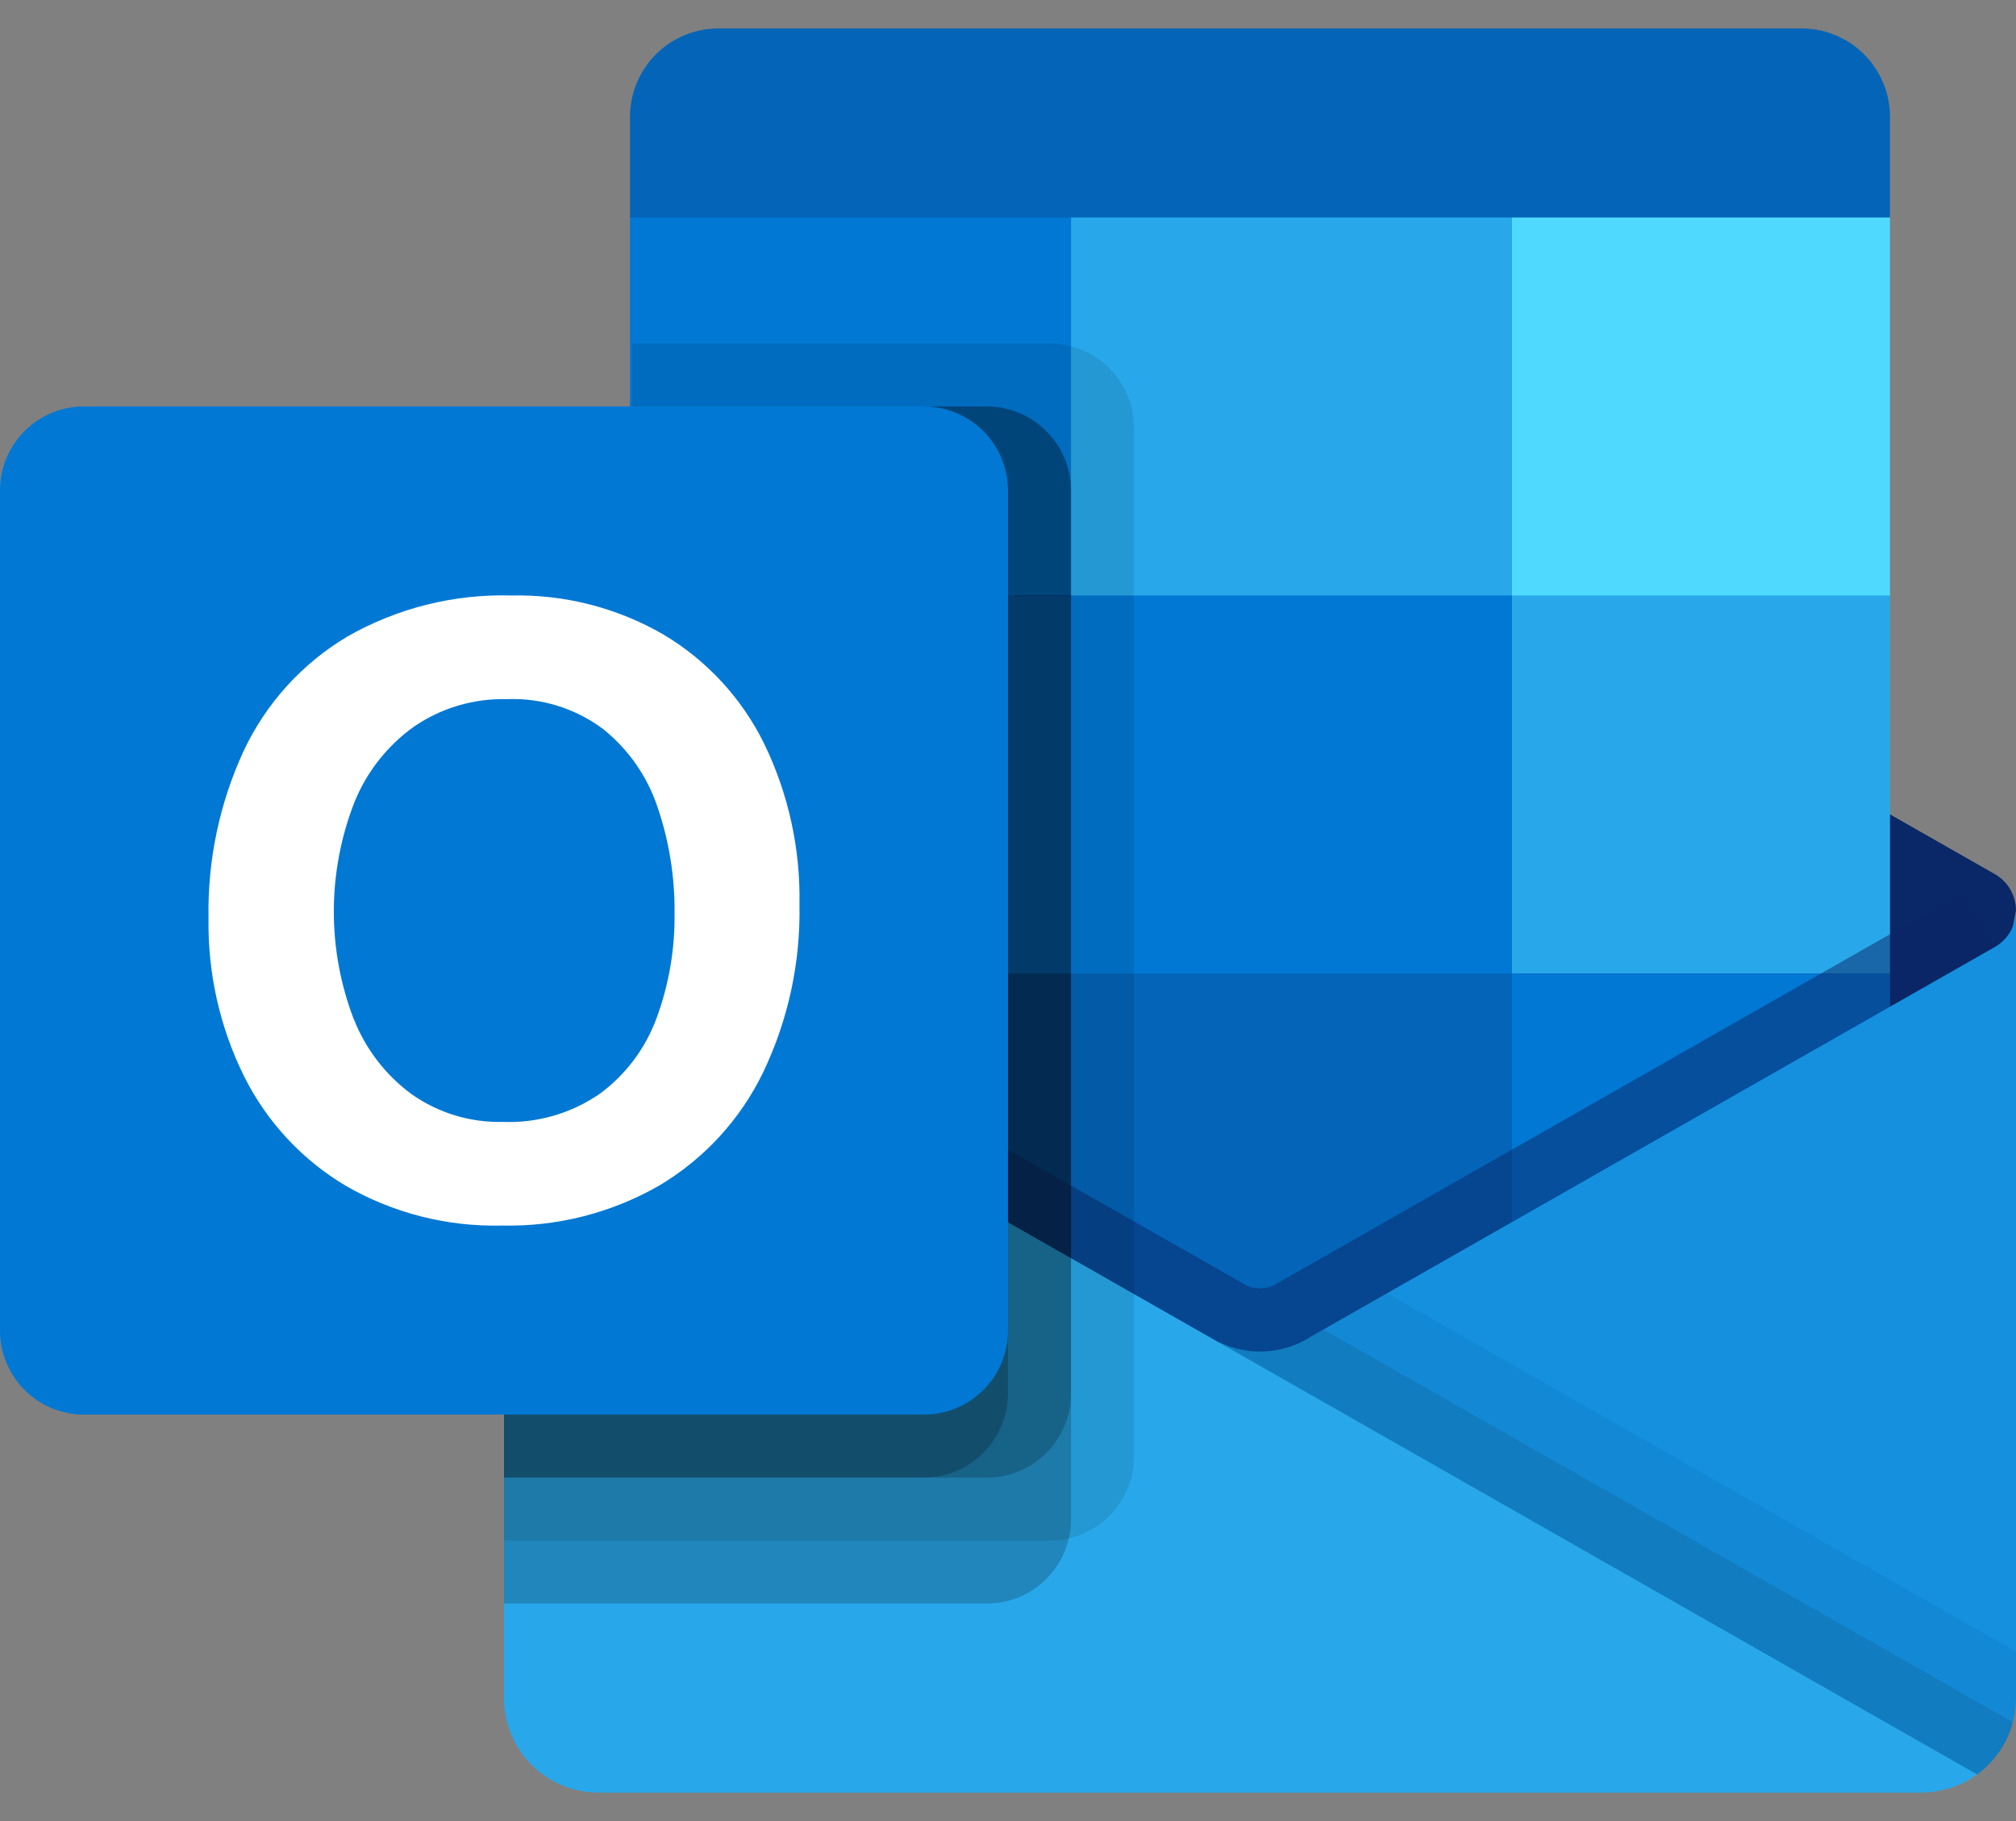 <?xml version="1.0" encoding="UTF-8"?>
<svg width="62px" height="56px" viewBox="0 0 62 56" version="1.1" xmlns="http://www.w3.org/2000/svg" xmlns:xlink="http://www.w3.org/1999/xlink">
    <rect x="0" y="0" width="62" height="56" fill="#808080" stroke="none"/>
    <!-- Generator: Sketch 55.2 (78181) - https://sketchapp.com -->
    <title>outlook</title>
    <desc>Created with Sketch.</desc>
    <g id="Page-1" stroke="none" stroke-width="1" fill="none" fill-rule="evenodd">
        <g id="outlook" transform="translate(0, -3)">
            <path d="M55.405,3.875 L22.095,3.875 C20.593,3.875 19.375,5.093 19.375,6.595 L19.375,9.688 L38.149,15.5 L58.125,9.688 L58.125,6.595 C58.125,5.093 56.907,3.875 55.405,3.875 Z" id="Path" fill="#0364B8" fill-rule="nonzero"></path>
            <path d="M61.322,33.722 C61.606,32.83 61.832,31.921 62,31 C61.999,30.54 61.754,30.114 61.355,29.884 L61.33,29.869 L61.322,29.865 L40.323,17.902 C40.233,17.844 40.139,17.79 40.042,17.742 C39.228,17.338 38.272,17.338 37.458,17.742 C37.361,17.789 37.267,17.842 37.177,17.901 L16.178,29.867 L16.17,29.87 L16.147,29.884 C15.748,30.114 15.501,30.539 15.5,31 C15.668,31.921 15.894,32.83 16.178,33.722 L38.444,50.007 L61.322,33.722 Z" id="Path" fill="#0A2767" fill-rule="nonzero"></path>
            <polygon id="Path" fill="#28A8EA" fill-rule="nonzero" points="46.5 9.688 32.938 9.688 29.022 15.5 32.938 21.312 46.5 32.938 58.125 32.938 58.125 21.312"></polygon>
            <polygon id="Path" fill="#0078D4" fill-rule="nonzero" points="19.375 9.688 32.938 9.688 32.938 21.312 19.375 21.312"></polygon>
            <polygon id="Path" fill="#50D9FF" fill-rule="nonzero" points="46.5 9.688 58.125 9.688 58.125 21.312 46.5 21.312"></polygon>
            <polygon id="Path" fill="#0364B8" fill-rule="nonzero" points="46.5 32.938 32.938 21.312 19.375 21.312 19.375 32.938 32.938 44.562 53.925 47.988"></polygon>
            <path d="M19.435,9.688 L58.125,9.688" id="Path"></path>
            <polygon id="Path" fill="#0078D4" fill-rule="nonzero" points="32.938 21.312 46.5 21.312 46.5 32.938 32.938 32.938"></polygon>
            <polygon id="Path" fill="#064A8C" fill-rule="nonzero" points="19.375 32.938 32.938 32.938 32.938 44.562 19.375 44.562"></polygon>
            <polygon id="Path" fill="#0078D4" fill-rule="nonzero" points="46.5 32.938 58.125 32.938 58.125 44.562 46.5 44.562"></polygon>
            <path d="M39.118,48.86 L16.269,32.197 L17.228,30.512 C17.228,30.512 38.047,42.369 38.364,42.547 C38.627,42.653 38.922,42.644 39.178,42.524 L60.361,30.454 L61.322,32.137 L39.118,48.86 Z" id="Path" fill="#0A2767" fill-rule="nonzero" opacity="0.5"></path>
            <path d="M61.355,32.118 L61.328,32.133 L61.322,32.137 L40.323,44.099 C39.475,44.646 38.404,44.713 37.495,44.276 L44.807,54.081 L60.799,57.563 L60.799,57.571 C61.553,57.025 62,56.15 62,55.219 L62,31 C62,31.461 61.754,31.887 61.355,32.118 L61.355,32.118 Z" id="Path" fill="#1490DF" fill-rule="nonzero"></path>
            <path d="M62,55.219 L62,53.789 L42.658,42.768 L40.323,44.099 C39.475,44.646 38.404,44.713 37.495,44.276 L44.807,54.081 L60.799,57.563 L60.799,57.571 C61.553,57.025 62,56.15 62,55.219 L62,55.219 Z" id="Path" fill="#000000" fill-rule="nonzero" opacity="0.05"></path>
            <path d="M61.903,55.961 L40.701,43.884 L40.323,44.097 C39.476,44.645 38.404,44.712 37.495,44.276 L44.807,54.081 L60.799,57.563 L60.799,57.571 C61.341,57.178 61.731,56.61 61.903,55.963 L61.903,55.961 Z" id="Path" fill="#000000" fill-rule="nonzero" opacity="0.1"></path>
            <path d="M16.178,32.143 L16.178,32.124 L16.159,32.124 L16.101,32.085 C15.724,31.854 15.496,31.442 15.5,31 L15.5,55.219 C15.499,55.99 15.805,56.73 16.35,57.275 C16.895,57.82 17.635,58.126 18.406,58.125 L59.094,58.125 C59.336,58.123 59.577,58.09 59.811,58.028 C59.932,58.007 60.05,57.968 60.159,57.912 C60.201,57.908 60.24,57.895 60.276,57.873 C60.434,57.808 60.584,57.724 60.721,57.621 C60.76,57.602 60.779,57.602 60.799,57.563 L16.178,32.143 Z" id="Path" fill="#28A8EA" fill-rule="nonzero"></path>
            <path d="M34.875,47.792 L34.875,16.145 C34.871,14.721 33.717,13.567 32.292,13.562 L19.433,13.562 L19.433,28.009 L16.178,29.865 L16.168,29.869 L16.145,29.882 C15.746,30.113 15.5,30.539 15.5,31 L15.5,31.01 L15.5,31 L15.5,50.375 L32.292,50.375 C33.717,50.371 34.871,49.217 34.875,47.792 L34.875,47.792 Z" id="Path" fill="#000000" fill-rule="nonzero" opacity="0.1"></path>
            <path d="M32.938,49.73 L32.938,18.083 C32.933,16.658 31.779,15.504 30.355,15.5 L19.433,15.5 L19.433,28.009 L16.178,29.865 L16.168,29.869 L16.145,29.882 C15.746,30.113 15.5,30.539 15.5,31 L15.5,31.01 L15.5,31 L15.5,52.312 L30.355,52.312 C31.779,52.308 32.933,51.154 32.938,49.73 Z" id="Path" fill="#000000" fill-rule="nonzero" opacity="0.2"></path>
            <path d="M32.938,45.855 L32.938,18.083 C32.933,16.658 31.779,15.504 30.355,15.5 L19.433,15.5 L19.433,28.009 L16.178,29.865 L16.168,29.869 L16.145,29.882 C15.746,30.113 15.5,30.539 15.5,31 L15.5,31.01 L15.5,31 L15.5,48.438 L30.355,48.438 C31.779,48.433 32.933,47.279 32.938,45.855 L32.938,45.855 Z" id="Path" fill="#000000" fill-rule="nonzero" opacity="0.2"></path>
            <path d="M31,45.855 L31,18.083 C30.996,16.658 29.842,15.504 28.417,15.5 L19.433,15.5 L19.433,28.009 L16.178,29.865 L16.168,29.869 L16.145,29.882 C15.746,30.113 15.5,30.539 15.5,31 L15.5,31.01 L15.5,31 L15.5,48.438 L28.417,48.438 C29.842,48.433 30.996,47.279 31,45.855 L31,45.855 Z" id="Path" fill="#000000" fill-rule="nonzero" opacity="0.2"></path>
            <path d="M2.583,15.5 L28.417,15.5 C29.844,15.5 31,16.656 31,18.083 L31,43.917 C31,45.344 29.844,46.5 28.417,46.5 L2.583,46.5 C1.156,46.5 0,45.344 0,43.917 L0,18.083 C0,16.656 1.156,15.5 2.583,15.5 Z" id="Path" fill="#0078D4" fill-rule="nonzero"></path>
            <path d="M7.492,26.094 C8.179,24.632 9.286,23.408 10.674,22.58 C12.211,21.7 13.96,21.261 15.731,21.312 C17.37,21.277 18.987,21.692 20.406,22.514 C21.741,23.309 22.817,24.476 23.502,25.871 C24.248,27.41 24.62,29.103 24.587,30.812 C24.623,32.598 24.24,34.367 23.469,35.977 C22.769,37.423 21.661,38.631 20.282,39.453 C18.807,40.301 17.129,40.728 15.428,40.688 C13.753,40.727 12.099,40.307 10.647,39.473 C9.3,38.676 8.212,37.508 7.512,36.109 C6.76,34.594 6.384,32.92 6.413,31.229 C6.381,29.458 6.75,27.702 7.492,26.094 L7.492,26.094 Z M10.883,34.344 C11.249,35.269 11.869,36.071 12.671,36.657 C13.489,37.23 14.469,37.525 15.467,37.5 C16.53,37.542 17.578,37.236 18.453,36.63 C19.246,36.044 19.851,35.238 20.191,34.311 C20.572,33.279 20.76,32.185 20.745,31.085 C20.757,29.975 20.58,28.87 20.222,27.819 C19.906,26.873 19.323,26.038 18.544,25.416 C17.692,24.78 16.647,24.456 15.585,24.5 C14.565,24.474 13.564,24.772 12.724,25.35 C11.905,25.938 11.271,26.746 10.895,27.681 C10.062,29.824 10.057,32.2 10.881,34.346 L10.883,34.344 Z" id="Shape" fill="#FFFFFF" fill-rule="nonzero"></path>
            <polygon id="Path" points="0 0 62 0 62 62 0 62"></polygon>
        </g>
    </g>
</svg>
